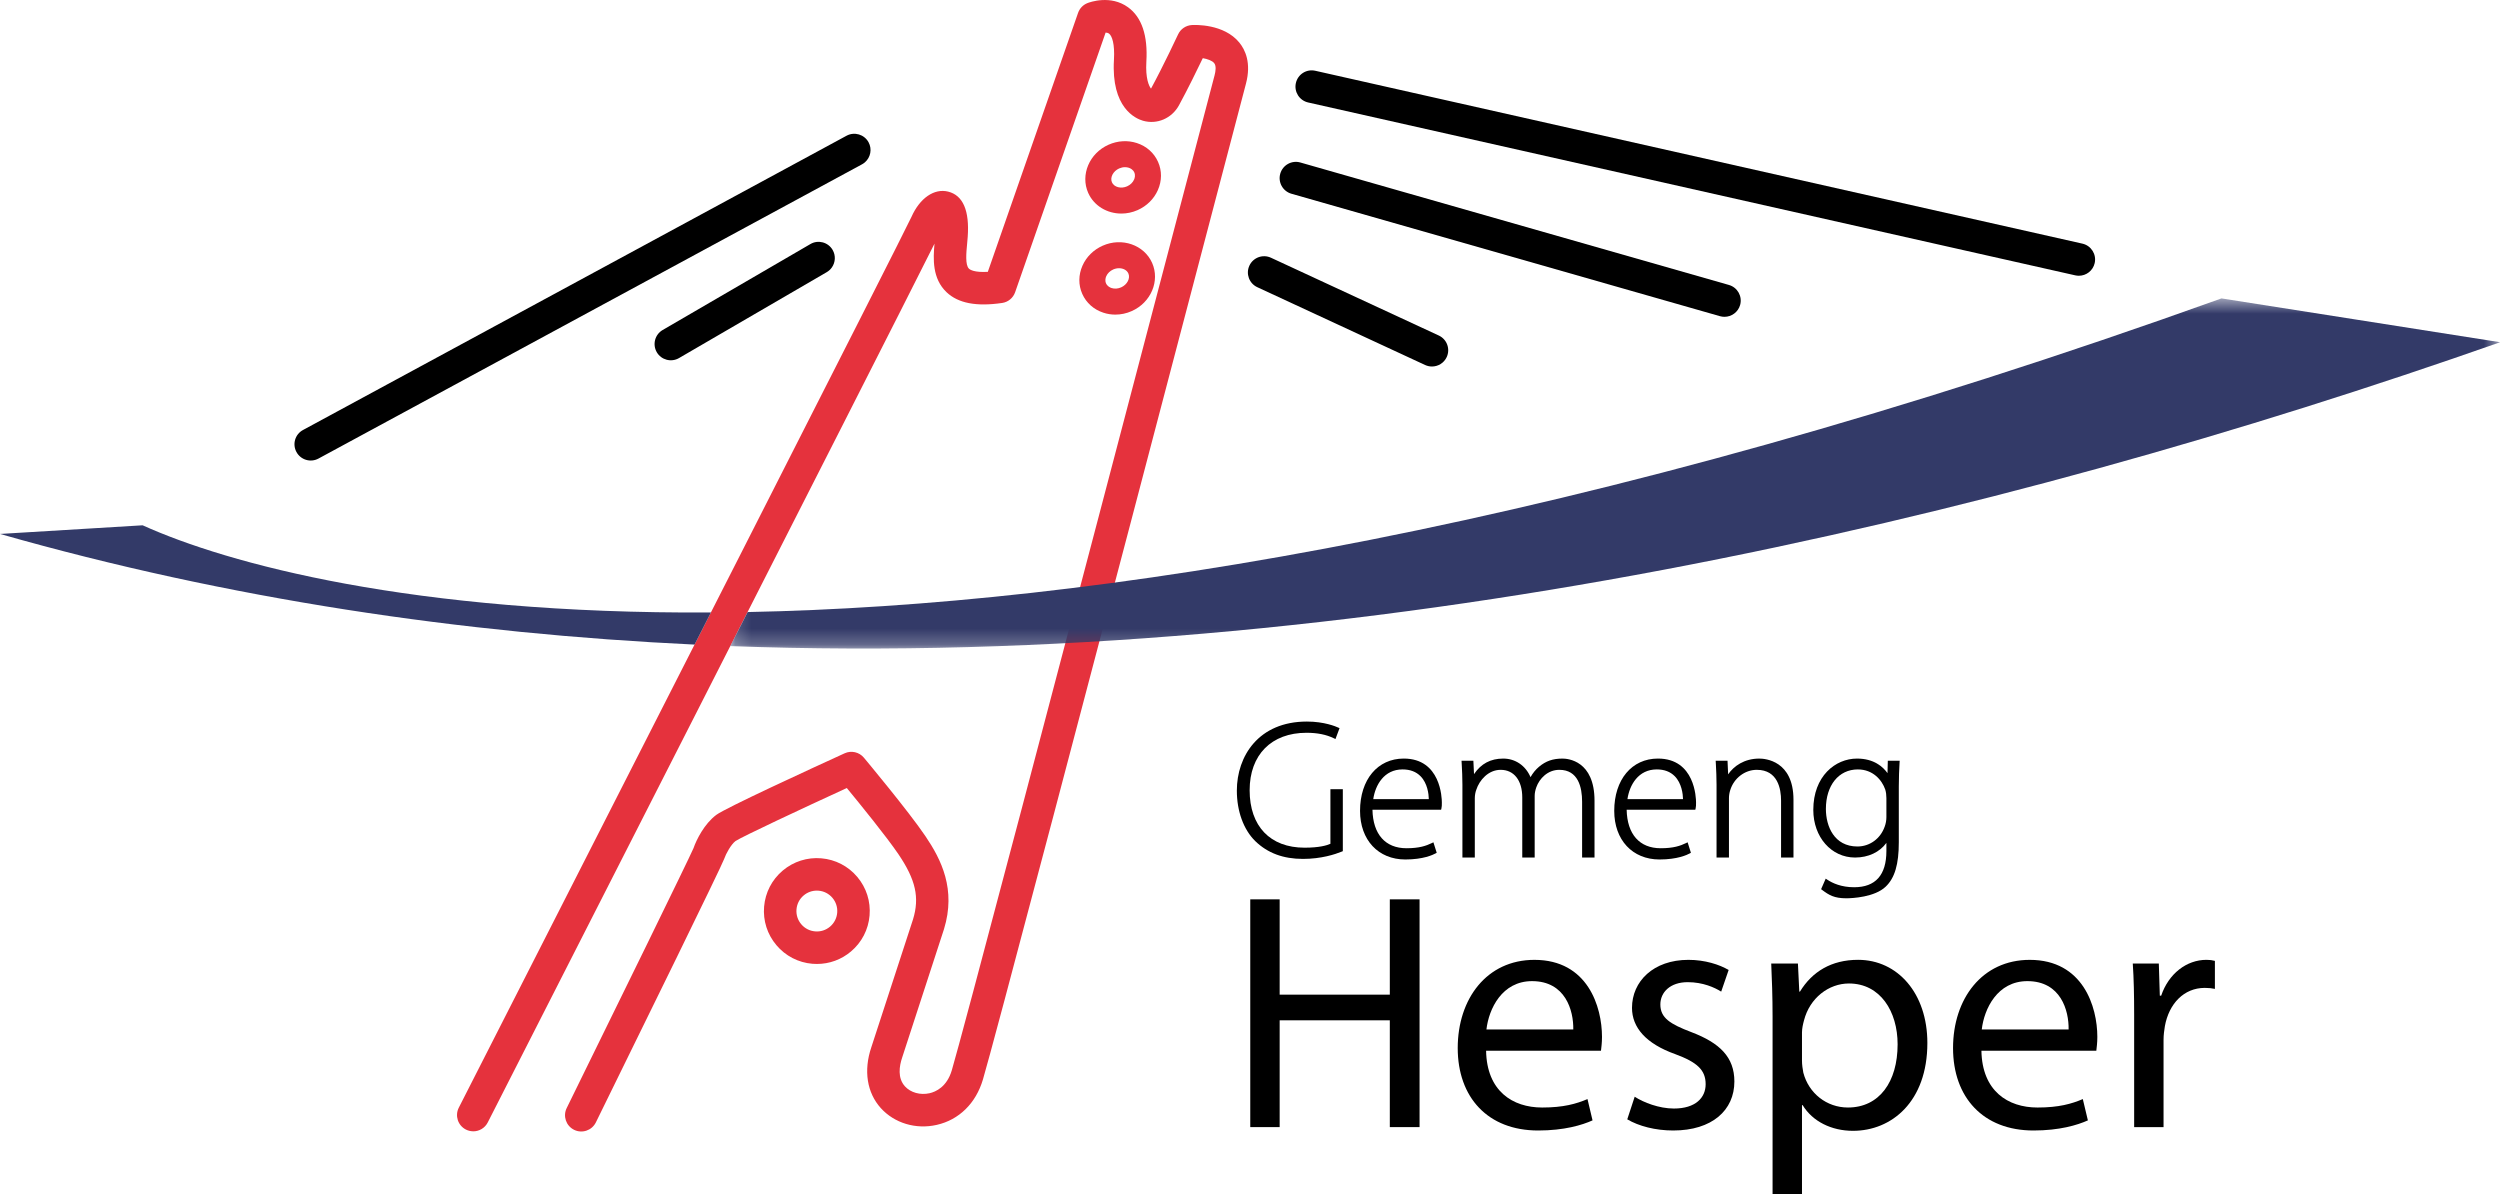 <svg version="1.1" viewBox="0 0 799.98 382.08" xmlns="http://www.w3.org/2000/svg" xmlns:xlink="http://www.w3.org/1999/xlink">
 <defs>
  <polygon id="a" points="0.168 22.766 0.168 0.535 112.53 0.535 112.53 22.766"/>
  <mask id="b">
   <use xlink:href="#a"/>
  </mask>
 </defs>
 <g fill="#e5323d" fill-rule="evenodd" stroke-width="5.04">
  <path d="m151.44 362.01c-0.797 0-1.602-0.183-2.357-0.564-2.561-1.305-3.577-4.438-2.272-6.999 49.567-97.295 142.52-279.85 144.85-285.04 2.674-6.033 7.289-9.201 11.734-8.093 4.763 1.185 6.872 6.061 6.266 14.493-0.049 0.713-0.12 1.461-0.191 2.23-0.275 2.858-0.642 6.767 0.586 7.931 0.353 0.346 1.757 1.27 6.04 1.016l28.88-82.866c0.501-1.432 1.595-2.575 3.013-3.133 0.734-0.289 7.394-2.716 12.99 1.348 4.382 3.182 6.35 9.039 5.849 17.4-0.318 5.362 0.833 7.825 1.489 8.622 4.008-7.38 8.622-17.252 8.665-17.35 0.804-1.729 2.498-2.879 4.403-2.992 1.037-0.056 10.245-0.423 15.177 5.588 1.933 2.364 3.881 6.555 2.145 13.145l-4.043 15.403c-49.92 190.28-76.879 292.32-80.134 303.29-2.251 7.606-7.641 12.898-14.775 14.514-6.675 1.524-13.533-0.543-17.901-5.37-4.438-4.925-5.553-12.002-3.048-19.432l13.357-40.966c2.131-6.978 0.875-12.651-4.664-20.836-3.761-5.553-12.263-16.017-16.525-21.189-14.556 6.682-33.395 15.509-35.618 16.969-1.439 1.087-3.076 4.085-3.627 5.715-0.691 2.096-26.022 53.73-41.058 84.318-1.27 2.575-4.382 3.641-6.964 2.371-2.575-1.263-3.634-4.382-2.371-6.957 15.558-31.646 39.075-79.646 40.585-83.173 0.924-2.674 3.429-7.761 7.296-10.654 2.9-2.18 29.684-14.507 41.058-19.7 2.131-0.974 4.65-0.402 6.153 1.39 0.579 0.699 14.288 17.125 19.679 25.091 5.137 7.585 9.864 17.061 5.962 29.783l-13.392 41.114c-0.924 2.752-1.51 6.527 0.896 9.194 1.82 2.011 4.911 2.872 7.881 2.201 1.976-0.452 5.532-2.004 7.112-7.331 3.217-10.866 30.143-112.8 80.044-302.98l4.043-15.41c0.339-1.291 0.593-3.013-0.127-3.902-0.642-0.797-2.117-1.319-3.641-1.588-1.778 3.704-4.826 9.942-7.613 15.064-2.3 4.205-7.035 6.252-11.522 4.96-2.413-0.691-10.217-4.149-9.293-19.517 0.296-5.073-0.614-7.641-1.566-8.354-0.289-0.219-0.677-0.318-1.101-0.346l-28.957 83.098c-0.635 1.827-2.244 3.154-4.156 3.429-8.255 1.214-14.076 0.085-17.788-3.443-4.6-4.375-4.297-10.676-3.853-15.551-17.774 35.54-137.47 270.45-142.96 281.22-0.917 1.806-2.745 2.844-4.636 2.844"/>
  <path d="m359.98 53.493c-0.614 0-1.249 0.141-1.863 0.409-1.933 0.861-2.985 2.9-2.3 4.452 0.691 1.552 2.914 2.131 4.847 1.27 1.023-0.459 1.82-1.221 2.23-2.159 0.205-0.452 0.48-1.362 0.071-2.293-0.416-0.931-1.277-1.334-1.75-1.489-0.395-0.127-0.811-0.191-1.235-0.191m-1.157 14.846c-4.523 0.007-8.749-2.441-10.605-6.604-2.561-5.772 0.36-12.693 6.52-15.431 2.907-1.291 6.132-1.482 9.067-0.522 3.083 1.009 5.482 3.147 6.76 6.012 1.277 2.865 1.249 6.082-0.064 9.046-1.249 2.822-3.542 5.087-6.456 6.386-1.708 0.755-3.486 1.115-5.221 1.115"/>
  <path d="m358.08 85.829c-0.607 0-1.242 0.127-1.856 0.395-1.023 0.459-1.82 1.228-2.23 2.159-0.205 0.459-0.48 1.362-0.071 2.293 0.416 0.931 1.277 1.334 1.75 1.489 0.967 0.318 2.067 0.24 3.098-0.219 1.933-0.861 2.985-2.9 2.3-4.445-0.473-1.065-1.665-1.672-2.992-1.672m-1.171 14.846c-1.298 0-2.582-0.198-3.817-0.607-3.091-1.009-5.489-3.14-6.767-6.012-1.277-2.865-1.249-6.075 0.064-9.046 1.249-2.822 3.542-5.087 6.456-6.386 6.16-2.738 13.258-0.275 15.826 5.497 2.561 5.765-0.36 12.686-6.52 15.424-1.679 0.755-3.471 1.129-5.242 1.129"/>
  <path d="m261.37 284.99c-1.538 0-3.013 0.536-4.205 1.545-1.334 1.122-2.145 2.702-2.293 4.438-0.148 1.743 0.388 3.436 1.517 4.77 1.122 1.334 2.702 2.152 4.445 2.293 1.736 0.155 3.429-0.388 4.763-1.51 1.334-1.129 2.152-2.702 2.3-4.452 0.148-1.736-0.395-3.429-1.517-4.763-1.129-1.334-2.702-2.152-4.445-2.3-0.183-0.014-0.374-0.021-0.564-0.021m0.042 23.468c-0.487 0-0.974-0.021-1.461-0.056-4.509-0.381-8.594-2.498-11.508-5.955-2.921-3.457-4.318-7.846-3.937-12.348 0.388-4.509 2.498-8.594 5.955-11.515 3.457-2.914 7.846-4.311 12.355-3.93 4.502 0.381 8.594 2.498 11.508 5.955 2.914 3.457 4.311 7.839 3.93 12.348-0.381 4.509-2.498 8.594-5.955 11.515-3.076 2.597-6.901 3.987-10.887 3.987"/>
 </g>
 <g fill-rule="evenodd" stroke-width="5.04">
  <path d="m458.21 117.28c-0.734 0-1.468-0.155-2.18-0.48l-53.7-24.9c-2.611-1.207-3.74-4.297-2.533-6.901 1.207-2.604 4.29-3.733 6.901-2.526l53.71 24.893c2.597 1.207 3.733 4.297 2.526 6.901-0.875 1.898-2.759 3.013-4.72 3.013"/>
  <path d="m266.2 85.567c-0.416 0.6-0.974 1.122-1.644 1.517l-47.281 27.497c-2.484 1.446-5.666 0.607-7.112-1.877-1.439-2.484-0.6-5.659 1.884-7.105l47.281-27.504c2.477-1.446 5.659-0.607 7.105 1.877 1.051 1.806 0.889 3.987-0.233 5.595"/>
  <path d="m551.82 101.38c-0.473 0-0.945-0.064-1.425-0.198l-137.15-39.188c-2.759-0.79-4.361-3.669-3.57-6.428 0.79-2.759 3.669-4.361 6.428-3.57l137.14 39.188c2.766 0.79 4.361 3.669 3.577 6.428-0.656 2.279-2.738 3.768-5.003 3.768"/>
  <path d="m665.22 88.238c-0.374 0-0.762-0.042-1.143-0.127l-245.48-55.318c-2.801-0.635-4.558-3.415-3.93-6.216 0.635-2.801 3.394-4.565 6.216-3.93l245.48 55.318c2.794 0.635 4.551 3.415 3.923 6.216-0.543 2.42-2.688 4.057-5.066 4.057"/>
  <path d="m276.79 51.92c-0.282 0.247-0.6 0.466-0.945 0.656l-173.94 94.16c-2.526 1.369-5.68 0.43-7.042-2.096-1.369-2.519-0.452-5.666 2.096-7.042l173.93-94.165c2.526-1.362 5.68-0.423 7.049 2.103 1.178 2.173 0.642 4.819-1.15 6.386"/>
  <path d="m425.72 270.01c-1.136 0.515-3.563 1.242-8.27 1.242-11.007 0-17.576-6.872-17.576-18.381 0-11.339 6.971-18.388 18.197-18.388 3.457 0 6.322 0.579 8.756 1.757l0.508 0.254 1.305-3.486-0.437-0.198c-0.691-0.325-4.438-1.919-10.012-1.919-15.481 0-22.409 11.099-22.409 22.099 0 6.583 2.145 12.475 5.892 16.158 3.951 3.831 8.947 5.694 15.269 5.694 5.849 0 10.294-1.468 12.425-2.343l0.325-0.134v-19.834h-3.972z"/>
  <path d="m439.43 255.71c0.663-4.509 3.457-9.504 9.384-9.504 2.392 0 4.325 0.734 5.744 2.173 2.251 2.279 2.618 5.744 2.653 7.331zm9.765-12.976c-8.368 0-13.992 6.731-13.992 16.736 0 9.307 5.821 15.558 14.486 15.558 5.744 0 8.855-1.489 9.674-1.94l0.374-0.205-1.058-3.352-0.543 0.261c-1.757 0.854-3.951 1.637-8.072 1.637-6.774 0-10.725-4.473-10.887-12.312h21.965l0.099-0.395c0.141-0.557 0.141-1.108 0.141-1.933 0-1.432-0.346-14.055-12.185-14.055z"/>
  <path d="m499.98 242.74c-3.076 0-5.32 0.783-7.507 2.618-1.044 0.875-1.962 1.99-2.716 3.323-1.581-3.69-4.847-5.941-8.742-5.941-4.022 0-7.091 1.63-9.342 4.974l-0.205-4.29h-3.789l0.064 1.136c0.113 2.088 0.219 4.057 0.219 6.562v23.284h3.965v-18.987c0-0.917 0.176-1.926 0.48-2.709 0.988-3.069 3.845-6.371 7.797-6.371 4.262 0 6.908 3.387 6.908 8.834v19.234h3.972v-19.728c0-0.854 0.169-1.757 0.529-2.766 0.981-2.773 3.634-5.574 7.366-5.574 6.019 0 7.282 5.553 7.282 10.21v17.858h3.972v-18.169c0-12.849-8.545-13.498-10.252-13.498"/>
  <path d="m520.77 255.71c0.663-4.509 3.464-9.504 9.391-9.504 2.392 0 4.318 0.734 5.744 2.173 2.244 2.279 2.611 5.744 2.653 7.331zm9.765-12.976c-8.368 0-13.992 6.731-13.992 16.736 0 9.307 5.821 15.558 14.493 15.558 5.736 0 8.855-1.489 9.674-1.94l0.367-0.205-1.051-3.352-0.543 0.261c-1.764 0.854-3.951 1.637-8.072 1.637-6.781 0-10.725-4.473-10.894-12.312h21.965l0.099-0.395c0.141-0.557 0.141-1.108 0.141-1.933 0-1.432-0.339-14.055-12.185-14.055z"/>
  <path d="m562.96 242.74c-4.833 0-8.164 2.413-9.97 5.045l-0.198-4.361h-3.789l0.064 1.136c0.106 2.088 0.212 4.057 0.212 6.562v23.284h3.972v-19.044c0-0.811 0.155-1.75 0.409-2.526 1.171-3.824 4.664-6.498 8.488-6.498 6.767 0 7.776 6.16 7.776 9.836v18.232h3.972v-18.486c0-12.545-9.109-13.18-10.937-13.18"/>
  <path d="m594.36 270.87c-7.444 0-10.09-6.47-10.09-12.016 0-7.564 4.106-12.644 10.217-12.644 4.833 0 7.712 3.359 8.792 6.484 0.24 0.833 0.353 1.722 0.353 2.724v6.054c0 1.023-0.191 2.088-0.536 3.013-1.348 3.874-4.777 6.386-8.735 6.386zm9.723-27.447-0.099 3.979c-1.418-2.004-4.325-4.664-9.751-4.664-6.957 0-13.992 5.645-13.992 16.426 0 8.686 5.75 15.241 13.371 15.241 4.241 0 7.867-1.722 10.019-4.685v2.604c0 7.684-3.478 11.586-10.33 11.586-4.099 0-6.929-1.312-8.573-2.413l-0.515-0.339-1.475 3.373 0.332 0.247c2.187 1.644 3.86 2.667 7.712 2.667 1.997 0 9.102-0.367 12.602-3.704 2.921-2.766 4.219-7.155 4.219-14.218v-17.844c0-3.02 0.113-5.278 0.247-7.705l0.035-0.55z"/>
  <path d="m409.48 326.49v34.176h-9.405v-72.882h9.405v30.496h35.249v-30.496h9.52v72.882h-9.52v-34.176z"/>
  <path d="m503.44 329.42c0.106-6.054-2.491-15.466-13.194-15.466-9.624 0-13.844 8.869-14.599 15.466zm-27.899 6.816c0.219 12.863 8.432 18.162 17.95 18.162 6.809 0 10.922-1.185 14.493-2.702l1.616 6.816c-3.345 1.51-9.081 3.239-17.407 3.239-16.109 0-25.733-10.598-25.733-26.382s9.3-28.223 24.54-28.223c17.089 0 21.626 15.036 21.626 24.653 0 1.947-0.212 3.464-0.325 4.438z"/>
  <path d="m523.09 350.94c2.815 1.835 7.79 3.782 12.545 3.782 6.922 0 10.16-3.457 10.16-7.783 0-4.537-2.702-7.028-9.73-9.624-9.405-3.352-13.837-8.545-13.837-14.817 0-8.432 6.809-15.354 18.056-15.354 5.299 0 9.949 1.517 12.87 3.246l-2.385 6.922c-2.053-1.298-5.835-3.027-10.704-3.027-5.623 0-8.763 3.239-8.763 7.133 0 4.325 3.14 6.273 9.956 8.869 9.081 3.457 13.731 8.001 13.731 15.784 0 9.194-7.133 15.678-19.573 15.678-5.729 0-11.028-1.404-14.704-3.57z"/>
  <path d="m576.62 339.36c0 1.404 0.212 2.702 0.43 3.895 1.736 6.597 7.458 11.141 14.274 11.141 10.055 0 15.897-8.22 15.897-20.222 0-10.492-5.518-19.467-15.572-19.467-6.484 0-12.538 4.65-14.38 11.79-0.325 1.185-0.649 2.597-0.649 3.888zm-9.412-13.949c0-6.703-0.212-12.108-0.43-17.082h8.545l0.437 8.975h0.212c3.895-6.378 10.055-10.168 18.599-10.168 12.651 0 22.17 10.711 22.17 26.601 0 18.818-11.466 28.118-23.792 28.118-6.922 0-12.976-3.027-16.116-8.22h-0.212v28.442h-9.412z"/>
  <path d="m661.94 329.42c0.106-6.054-2.491-15.466-13.194-15.466-9.624 0-13.837 8.869-14.599 15.466zm-27.899 6.816c0.219 12.863 8.439 18.162 17.95 18.162 6.816 0 10.922-1.185 14.493-2.702l1.623 6.816c-3.352 1.51-9.088 3.239-17.407 3.239-16.116 0-25.74-10.598-25.74-26.382s9.3-28.223 24.547-28.223c17.082 0 21.626 15.036 21.626 24.653 0 1.947-0.219 3.464-0.325 4.438z"/>
  <path d="m682.91 324.66c0-6.16-0.106-11.466-0.437-16.327h8.333l0.318 10.273h0.437c2.378-7.028 8.107-11.466 14.493-11.466 1.08 0 1.835 0.106 2.695 0.332v8.968c-0.974-0.219-1.94-0.325-3.239-0.325-6.703 0-11.466 5.087-12.764 12.221-0.212 1.298-0.43 2.815-0.43 4.431v27.899h-9.405z"/>
 </g>
 <g fill="#333A68" fill-rule="evenodd">
  <path d="m227.49 195.99c-95.743 0.55-154.86-15.685-181.85-27.899l-45.637 2.766c73.134 20.843 147.8 31.885 222.26 35.406 1.75-3.443 3.5-6.865 5.228-10.273" stroke-width="5.04"/>
  <path transform="matrix(5.04 0 0 5.04 232.84 92.789)" d="m94.844 0.535c-41.031 14.739-71.814 19.487-93.576 19.914-0.365 0.718-0.732 1.439-1.1 2.162 40.324 1.495 80.177-7.977 112.37-19.293z" mask="url(#b)"/>
 </g>
</svg>
